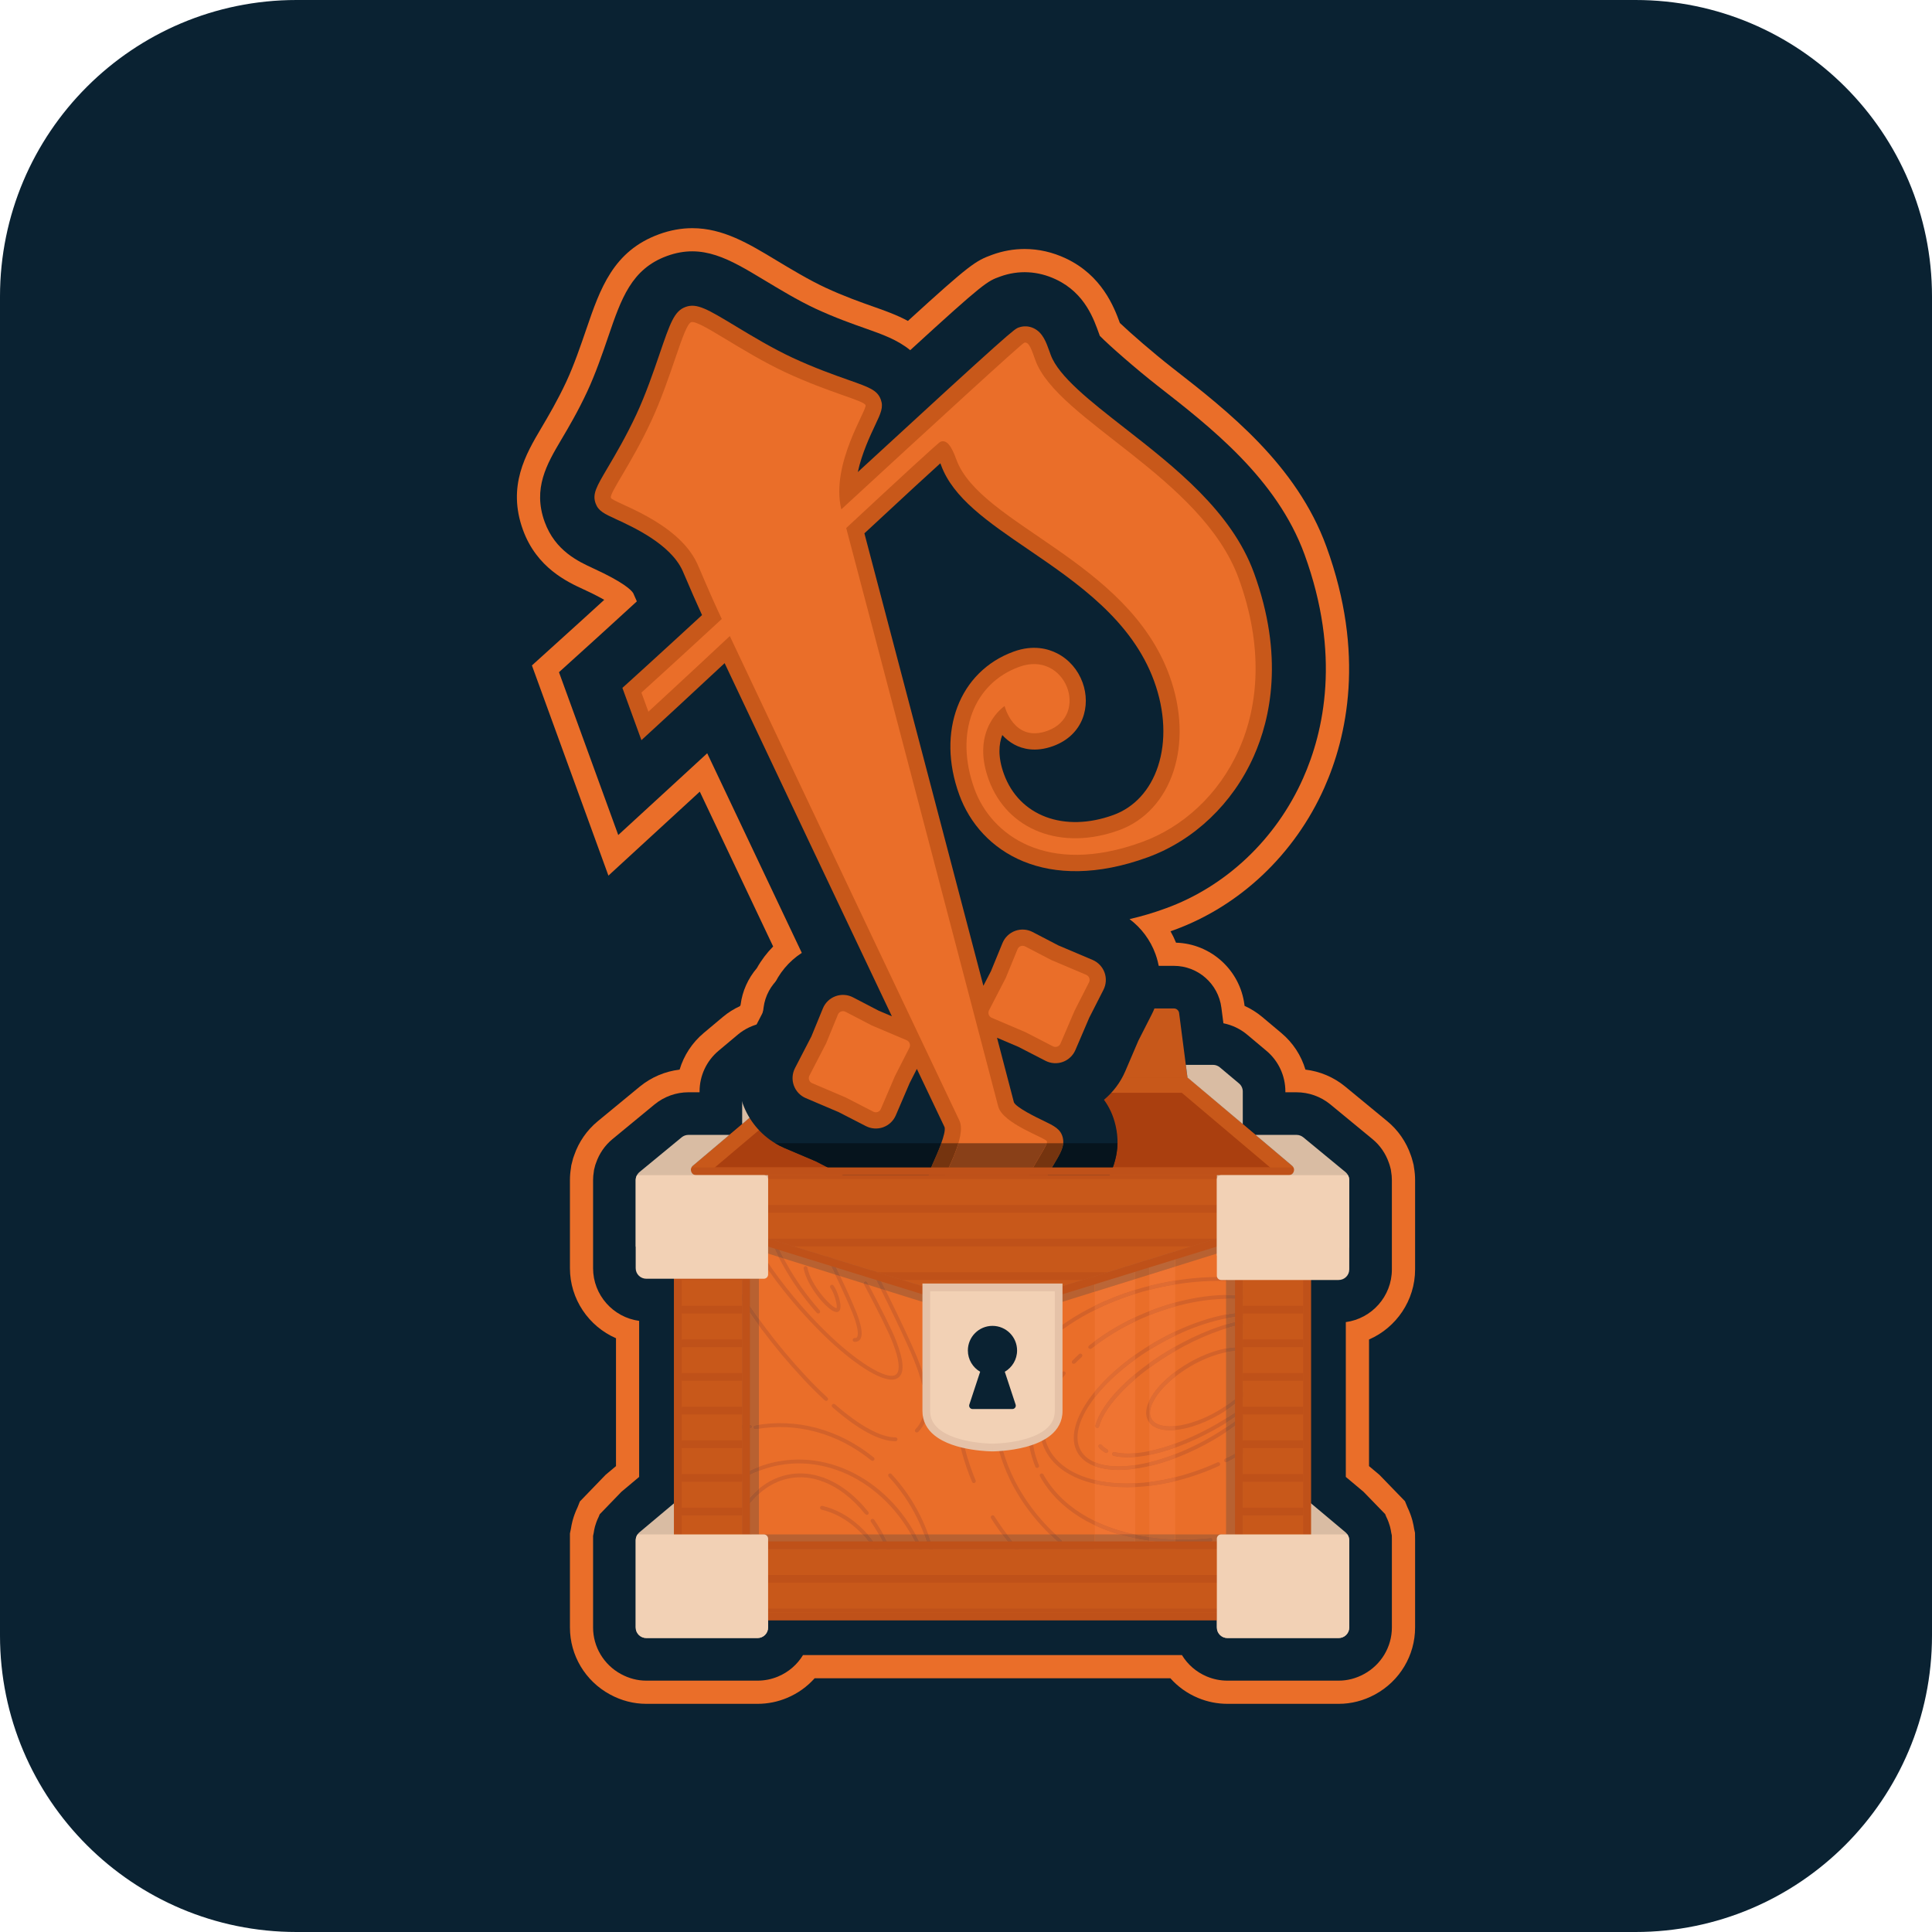 <?xml version="1.0" encoding="utf-8"?>
<!-- Generator: Adobe Illustrator 19.2.1, SVG Export Plug-In . SVG Version: 6.00 Build 0)  -->
<svg version="1.0" id="Layer_1" xmlns="http://www.w3.org/2000/svg" xmlns:xlink="http://www.w3.org/1999/xlink" x="0px" y="0px"
	 viewBox="0 0 250 250" enable-background="new 0 0 250 250" xml:space="preserve">
<path fill="#0A2232" d="M211.628,250H38.372C17.18,250,0,232.82,0,211.628V38.372C0,17.18,17.18,0,38.372,0h173.256
	C232.82,0,250,17.18,250,38.372v173.256C250,232.82,232.82,250,211.628,250z"/>
<g>
	<path fill="#EA6E29" d="M158.836,220.475c-1.323,0-2.614-0.26-3.834-0.773c-1.377-0.578-2.583-1.441-3.555-2.535h-46.033
		c-0.973,1.094-2.18,1.958-3.56,2.537c-1.215,0.512-2.504,0.771-3.828,0.771h-14.39c-1.643,0-3.229-0.41-4.715-1.219
		c-3.19-1.73-5.172-5.051-5.172-8.663v-12.161l0.124-0.598c0.052-0.348,0.12-0.675,0.204-1.001l0.037-0.139
		c0.078-0.281,0.159-0.526,0.253-0.782c0.108-0.295,0.233-0.589,0.374-0.88l0.294-0.742l3.33-3.449l1.345-1.128v-16.545
		c-3.53-1.535-5.961-5.065-5.961-9.066v-11.388c0-0.522,0.042-1.035,0.13-1.566l0.043-0.341l0.243-0.941l0.145-0.404
		c0.58-1.688,1.633-3.213,3.031-4.368l5.456-4.495c1.483-1.212,3.274-1.969,5.144-2.19c0.547-1.833,1.622-3.485,3.125-4.745
		l2.475-2.075c0.673-0.564,1.413-1.031,2.213-1.396l0.076-0.147l0.008-0.055c0.221-1.731,0.946-3.357,2.104-4.723
		c0.579-1.03,1.289-1.969,2.104-2.792c-3.153-6.65-6.456-13.62-9.492-20.037c-0.456,0.419-11.824,10.866-11.824,10.866L68.83,86.108
		l6.043-5.47c0.051-0.046,1.29-1.168,3.315-3.019c-0.604-0.347-1.459-0.795-2.655-1.345c-2.123-0.978-6.076-2.797-7.862-7.705
		c-2.064-5.672,0.381-9.813,2.347-13.143c0.95-1.608,2.131-3.608,3.265-6.04c0.986-2.118,1.878-4.723,2.594-6.816
		c1.779-5.192,3.459-10.094,9.42-12.264c1.425-0.518,2.867-0.781,4.286-0.781c3.979,0,7.299,2.002,10.812,4.122
		c1.922,1.157,4.276,2.576,6.371,3.553c2.429,1.132,4.618,1.904,6.378,2.525c1.384,0.49,2.889,1.021,4.34,1.804
		c8.039-7.338,8.757-7.779,10.902-8.56c1.365-0.497,2.777-0.749,4.198-0.749c1.824,0,3.618,0.41,5.334,1.217
		c4.641,2.185,6.229,6.246,6.995,8.358c1.382,1.325,4.401,3.94,6.686,5.723l0.154,0.12c7.142,5.575,16.031,12.514,19.884,23.094
		c5.064,13.914,2.646,24.652-0.274,31.209c-3.825,8.591-10.91,15.298-19.438,18.402c-0.154,0.056-0.307,0.11-0.46,0.164
		c0.268,0.474,0.506,0.967,0.712,1.475c4.497,0.13,8.279,3.536,8.851,8.025l0.019,0.152c0.815,0.369,1.58,0.848,2.269,1.424
		l2.49,2.09c1.499,1.252,2.57,2.901,3.116,4.735c1.866,0.219,3.65,0.969,5.116,2.168l5.475,4.511
		c1.397,1.147,2.454,2.676,3.052,4.417c0.058,0.152,0.158,0.462,0.24,0.782l0.117,0.456l0.044,0.308
		c0.099,0.558,0.147,1.103,0.147,1.665v11.549c0,4.001-2.431,7.53-5.961,9.066v16.385l1.342,1.126l3.309,3.415l0.308,0.757
		c0.147,0.302,0.277,0.608,0.389,0.917c0.083,0.223,0.164,0.469,0.239,0.733l0.038,0.141c0.092,0.354,0.16,0.682,0.209,1.013
		l0.115,0.529l0.012,0.943v11.305c0,3.611-1.984,6.932-5.178,8.667c-1.483,0.805-3.068,1.215-4.709,1.215H158.836"/>
	<path fill="#0A2232" d="M158.831,217.475c-0.923,0-1.822-0.182-2.673-0.539c-1.368-0.575-2.48-1.556-3.216-2.77h-49.033
		c-0.736,1.215-1.849,2.196-3.221,2.772c-0.845,0.355-1.744,0.537-2.667,0.537h-14.39c-1.135,0-2.24-0.287-3.281-0.854
		c-2.223-1.207-3.606-3.518-3.606-6.028V198.74l0.081-0.386c0.036-0.271,0.087-0.52,0.151-0.768l0.029-0.109
		c0.052-0.183,0.109-0.354,0.174-0.533c0.085-0.232,0.186-0.464,0.301-0.693l0.121-0.303l2.809-2.909l2.295-1.926V170.92
		c-3.362-0.454-5.961-3.339-5.961-6.818v-11.387c0-0.372,0.032-0.744,0.099-1.133l0.027-0.21l0.159-0.619l0.099-0.274
		c0.415-1.208,1.146-2.269,2.119-3.073l5.452-4.493c1.247-1.02,2.798-1.573,4.384-1.573h1.441v-0.1c0-2.042,0.898-3.966,2.463-5.275
		l2.476-2.077c0.892-0.747,1.955-1.252,3.081-1.476l0.263-2.035c0.392-3.071,3.032-5.396,6.141-5.396h46.956
		c3.109,0,5.749,2.325,6.142,5.408l0.263,2.023c1.126,0.224,2.187,0.729,3.076,1.473l2.487,2.087
		c1.558,1.303,2.456,3.226,2.456,5.269v0.1h1.441c1.586,0,3.137,0.553,4.366,1.559l5.464,4.502c0.973,0.798,1.707,1.862,2.125,3.077
		c0.054,0.146,0.119,0.349,0.173,0.557l0.074,0.29l0.029,0.2c0.073,0.404,0.109,0.796,0.109,1.189v11.549
		c0,3.478-2.6,6.363-5.961,6.817v20.032l2.295,1.926l2.797,2.886l0.128,0.317c0.118,0.235,0.221,0.474,0.31,0.715
		c0.061,0.166,0.118,0.337,0.17,0.52l0.029,0.109c0.066,0.251,0.117,0.503,0.152,0.761l0.074,0.338l0.007,0.64v11.269
		c0,2.51-1.382,4.821-3.61,6.03c-1.037,0.564-2.143,0.851-3.277,0.851H158.831"/>
	<path fill="#C8581A" d="M153.658,139.428l-1.081-8.343c-0.044-0.339-0.332-0.592-0.674-0.592h-46.956
		c-0.341,0-0.63,0.253-0.673,0.592l-1.081,8.343v2.197l50.464-0.608V139.428z"/>
	<path fill="#AA3F0F" d="M168.633,208.653v-55.956c0-0.4-0.176-0.78-0.482-1.039l-14.493-12.25h-50.464l-14.493,12.25
		c-0.306,0.259-0.482,0.639-0.482,1.039v55.956H168.633"/>
	<path fill="#C8581A" d="M152.926,141.408l13.707,11.586v53.66H90.219v-53.66l13.707-11.586H152.926 M153.658,139.408h-50.464
		l-14.493,12.25c-0.306,0.259-0.482,0.639-0.482,1.039v55.956h80.414v-55.956c0-0.4-0.176-0.78-0.482-1.039L153.658,139.408z"/>
	<path fill="#D9BCA3" d="M153.448,137.792h3.519c0.321,0,0.632,0.113,0.878,0.319l2.482,2.083c0.309,0.259,0.488,0.642,0.488,1.046
		v4.217l-7.157-6.03L153.448,137.792z"/>
	<path fill="#D9BCA3" d="M99.388,198.56v12.036c0,0.755-0.612,1.366-1.366,1.366h-14.39c-0.756,0-1.37-0.613-1.37-1.369v-11.272
		c0-0.405,0.179-0.789,0.49-1.049l5.467-4.588v4.876H99.388"/>
	<path fill="#D9BCA3" d="M157.464,198.56v12.036c0,0.755,0.612,1.366,1.367,1.366h14.389c0.756,0,1.369-0.613,1.369-1.369v-11.272
		c0-0.405-0.179-0.789-0.489-1.049l-5.468-4.588v4.876H157.464"/>
	<path fill="#EA6E29" d="M168.633,208.653v-55.905c0-0.377-0.306-0.682-0.683-0.682H88.902c-0.377,0-0.682,0.306-0.682,0.682v55.905
		H168.633"/>
	<path fill="#D3622A" d="M126.015,191.908c-0.098,0-0.19-0.058-0.23-0.153c-2.252-5.366-2.896-11.19-1.862-16.844
		c0.333-1.821,0.842-3.62,1.513-5.347c0.052-0.129,0.195-0.188,0.324-0.143c0.129,0.051,0.192,0.195,0.143,0.324
		c-0.66,1.697-1.16,3.465-1.487,5.255c-1.017,5.558-0.383,11.284,1.831,16.561c0.054,0.127-0.007,0.273-0.134,0.327L126.015,191.908
		z"/>
	<path fill="#D3622A" d="M133.586,202.868l-0.174-0.07c-1.994-1.935-3.734-4.067-5.169-6.336c-0.074-0.118-0.039-0.272,0.077-0.345
		c0.119-0.072,0.272-0.04,0.345,0.077c1.415,2.236,3.129,4.338,5.095,6.244c0.1,0.097,0.101,0.255,0.006,0.354L133.586,202.868"/>
	<path fill="#D3622A" d="M137.226,199.724l-0.164-0.062c-6.507-5.651-9.583-13.455-8.225-20.877
		c1.376-7.525,7.072-13.763,15.238-16.685c0.125-0.046,0.273,0.02,0.319,0.151c0.047,0.13-0.022,0.272-0.152,0.319
		c-7.995,2.861-13.571,8.956-14.914,16.304c-1.325,7.246,1.689,14.876,8.062,20.41c0.104,0.089,0.115,0.248,0.025,0.352
		L137.226,199.724"/>
	<path fill="#D3622A" d="M153.092,199.691c-1.898,0-3.74-0.16-5.508-0.479c-6.085-1.096-10.705-4.001-13.011-8.178
		c-0.066-0.121-0.022-0.273,0.098-0.34c0.123-0.067,0.273-0.022,0.34,0.098c2.231,4.043,6.728,6.859,12.661,7.928
		c2.821,0.51,5.841,0.604,8.972,0.287c0.151-0.017,0.26,0.087,0.274,0.224c0.014,0.137-0.086,0.26-0.224,0.274
		C155.476,199.628,154.274,199.691,153.092,199.691"/>
	<path fill="#D3622A" d="M135.224,173.809l-0.184-0.082c-0.094-0.101-0.086-0.26,0.017-0.353c3.766-3.423,9.071-6.008,14.939-7.279
		c2.917-0.632,5.825-0.915,8.663-0.84c0.138,0.004,0.247,0.118,0.244,0.257c-0.004,0.136-0.115,0.243-0.25,0.243h-0.007
		c-2.793-0.078-5.666,0.205-8.544,0.829c-5.783,1.253-11.007,3.796-14.709,7.16L135.224,173.809"/>
	<path fill="#D3622A" d="M134.206,189.947c-0.098,0-0.191-0.058-0.23-0.154c-0.285-0.686-0.509-1.4-0.665-2.123
		c-0.486-2.25-0.338-4.553,0.441-6.846c0.044-0.131,0.187-0.204,0.316-0.156c0.131,0.044,0.201,0.186,0.156,0.316
		c-0.749,2.206-0.893,4.42-0.426,6.58c0.15,0.693,0.365,1.379,0.638,2.037c0.054,0.127-0.007,0.273-0.135,0.326L134.206,189.947z"/>
	<path fill="#D3622A" d="M141.072,174.57l-0.195-0.094c-0.086-0.107-0.068-0.266,0.039-0.352c2.133-1.707,4.6-3.144,7.333-4.274
		c4.517-1.864,9.209-2.631,13.207-2.153c0.137,0.016,0.235,0.141,0.219,0.277c-0.015,0.137-0.146,0.227-0.277,0.219
		c-3.914-0.465-8.519,0.287-12.957,2.12c-2.689,1.111-5.116,2.525-7.212,4.203L141.072,174.57"/>
	<path fill="#D3622A" d="M138.943,176.491l-0.175-0.071c-0.099-0.097-0.101-0.255-0.004-0.354c0.28-0.286,0.574-0.571,0.879-0.851
		c0.102-0.092,0.26-0.086,0.354,0.016c0.093,0.102,0.086,0.26-0.016,0.354c-0.299,0.273-0.585,0.551-0.859,0.831L138.943,176.491z"
		/>
	<path fill="#D3622A" d="M145.85,192.447c-5.219,0-9.387-1.829-10.802-5.253c-1.171-2.835-0.318-6.263,2.404-9.652
		c0.088-0.108,0.244-0.125,0.352-0.039c0.108,0.087,0.125,0.244,0.039,0.352c-2.602,3.241-3.431,6.49-2.332,9.148
		c2.207,5.345,11.601,6.56,20.937,2.702c0.368-0.15,0.73-0.307,1.086-0.47c0.121-0.06,0.273-0.002,0.331,0.124
		c0.057,0.125,0.002,0.273-0.124,0.331c-0.362,0.165-0.729,0.325-1.103,0.479C152.911,191.707,149.167,192.447,145.85,192.447"/>
	<path fill="#D3622A" d="M158.651,189.226c-0.091,0-0.179-0.051-0.224-0.139c-0.061-0.123-0.011-0.273,0.112-0.335
		c0.952-0.476,1.88-1,2.757-1.56c0.117-0.074,0.271-0.04,0.346,0.076c0.074,0.117,0.04,0.272-0.076,0.346
		c-0.893,0.569-1.836,1.103-2.804,1.586L158.651,189.226"/>
	<path fill="#D3622A" d="M144.766,190.207c-2.526,0-4.462-0.733-5.334-2.242c-2.032-3.52,2.496-9.954,10.094-14.34
		c4.098-2.365,8.428-3.762,11.881-3.831h0.005c0.135,0,0.247,0.108,0.25,0.245c0.003,0.137-0.108,0.252-0.245,0.255
		c-3.371,0.067-7.614,1.439-11.642,3.765c-7.359,4.249-11.805,10.375-9.91,13.657c1.897,3.283,9.426,2.496,16.783-1.754
		c1.677-0.968,3.23-2.049,4.617-3.213c0.106-0.089,0.263-0.075,0.353,0.03c0.089,0.106,0.075,0.263-0.03,0.352
		c-1.41,1.183-2.987,2.28-4.689,3.264C152.557,188.902,148.136,190.207,144.766,190.207"/>
	<path fill="#D3622A" d="M141.986,184.774l-0.066-0.009c-0.133-0.036-0.212-0.173-0.176-0.307c0.823-3.055,4.76-6.995,10.027-10.037
		c3.304-1.908,6.719-3.22,9.619-3.696c0.142-0.024,0.264,0.071,0.287,0.207c0.022,0.136-0.071,0.265-0.207,0.287
		c-2.84,0.466-6.196,1.757-9.448,3.635c-5.08,2.932-9.016,6.845-9.795,9.735C142.197,184.701,142.096,184.774,141.986,184.774"/>
	<path fill="#D3622A" d="M143.168,188.02l-0.119-0.03c-0.347-0.189-0.638-0.423-0.864-0.696c-0.088-0.106-0.073-0.264,0.033-0.352
		c0.104-0.088,0.262-0.074,0.352,0.033c0.187,0.224,0.428,0.418,0.718,0.575c0.121,0.066,0.166,0.218,0.101,0.339L143.168,188.02"/>
	<path fill="#D3622A" d="M145.915,188.58c-0.663,0-1.27-0.064-1.808-0.194c-0.134-0.033-0.216-0.168-0.183-0.302
		c0.033-0.134,0.166-0.215,0.302-0.184c2.954,0.723,8.147-0.708,13.226-3.641c1.359-0.784,2.647-1.641,3.828-2.546
		c0.11-0.083,0.267-0.063,0.35,0.046c0.084,0.109,0.064,0.266-0.046,0.351c-1.199,0.919-2.504,1.788-3.883,2.583
		C153.424,187.161,149.044,188.58,145.915,188.58"/>
	<path fill="#D3622A" d="M151.401,185.075c-1.331,0-2.348-0.397-2.818-1.211c-1.088-1.887,1.231-5.195,5.28-7.534
		c2.793-1.611,5.791-2.343,7.63-1.864c0.134,0.035,0.214,0.172,0.18,0.305c-0.036,0.134-0.172,0.211-0.305,0.179
		c-1.726-0.446-4.571,0.264-7.255,1.814c-3.679,2.125-6.013,5.262-5.097,6.851c0.916,1.588,4.8,1.138,8.482-0.989
		c1.491-0.861,2.787-1.888,3.749-2.972c0.09-0.104,0.248-0.114,0.353-0.02c0.104,0.091,0.112,0.249,0.021,0.353
		c-0.996,1.122-2.335,2.185-3.872,3.073C155.446,184.387,153.152,185.075,151.401,185.075"/>
	<path fill="#D3622A" d="M98.774,172.119l-0.201-0.1c-4.479-6.019-6.916-11.221-8.171-14.524c-0.05-0.129,0.016-0.273,0.145-0.323
		c0.129-0.052,0.273,0.016,0.323,0.145c1.244,3.274,3.659,8.431,8.104,14.403c0.083,0.111,0.06,0.268-0.051,0.35L98.774,172.119"/>
	<path fill="#D3622A" d="M106.904,181.285l-0.17-0.066c-1.173-1.084-2.17-2.115-2.799-2.787c-1.921-2.058-3.726-4.215-5.362-6.412
		c-0.083-0.111-0.06-0.268,0.051-0.35c0.111-0.084,0.268-0.06,0.35,0.051c1.626,2.182,3.417,4.326,5.326,6.369
		c0.624,0.667,1.611,1.689,2.773,2.762c0.102,0.094,0.108,0.252,0.014,0.353L106.904,181.285"/>
	<path fill="#D3622A" d="M115.881,186.497c-2.066,0-4.814-1.48-8.167-4.4c-0.104-0.091-0.115-0.249-0.024-0.353
		c0.092-0.104,0.25-0.114,0.353-0.024c3.213,2.798,5.924,4.277,7.839,4.277c0.138,0,0.25,0.112,0.25,0.25
		S116.019,186.497,115.881,186.497z"/>
	<path fill="#D3622A" d="M118.637,185.373l-0.176-0.072c-0.099-0.098-0.099-0.256-0.002-0.354c0.184-0.186,0.349-0.393,0.49-0.615
		c0.493-0.774,0.728-1.748,0.698-2.894c-0.004-0.139,0.105-0.253,0.243-0.257h0.007c0.135,0,0.246,0.107,0.25,0.243
		c0.032,1.248-0.229,2.316-0.776,3.176c-0.161,0.253-0.349,0.488-0.557,0.698L118.637,185.373z"/>
	<path fill="#D3622A" d="M119.537,179.263c-0.112,0-0.214-0.076-0.242-0.19c-0.172-0.692-0.401-1.422-0.722-2.299
		c-0.742-2.045-2.856-6.53-6.113-12.972c-0.062-0.124-0.014-0.274,0.109-0.336c0.126-0.062,0.274-0.014,0.336,0.109
		c2.278,4.505,5.191,10.421,6.139,13.028c0.325,0.893,0.56,1.641,0.735,2.349c0.034,0.134-0.048,0.269-0.182,0.303L119.537,179.263"
		/>
	<path fill="#D3622A" d="M115.384,178.523c-2.068,0-6-2.972-9.149-6.112c-2.849-2.844-5.36-5.874-7.46-9.005
		c-0.076-0.115-0.046-0.27,0.068-0.348c0.114-0.076,0.27-0.046,0.348,0.068c2.081,3.104,4.57,6.11,7.397,8.931
		c4.051,4.039,8.133,6.599,9.315,5.839c0.367-0.24,0.8-1.112-0.423-4.246c-0.504-1.293-1.747-3.811-3.696-7.484
		c-0.064-0.122-0.019-0.273,0.104-0.338c0.121-0.063,0.273-0.018,0.338,0.104c1.958,3.691,3.209,6.227,3.721,7.537
		c1.044,2.678,1.119,4.265,0.229,4.846C115.96,178.456,115.693,178.523,115.384,178.523"/>
	<path fill="#D3622A" d="M105.878,169.975l-0.188-0.085c-3.717-4.23-5.483-8.157-6.205-10.123c-0.048-0.129,0.018-0.273,0.148-0.32
		c0.13-0.05,0.272,0.019,0.32,0.148c0.71,1.933,2.448,5.797,6.111,9.965c0.092,0.104,0.081,0.262-0.022,0.353L105.878,169.975"/>
	<path fill="#D3622A" d="M110.626,173.636l-0.055-0.001c-0.138-0.007-0.245-0.124-0.238-0.261c0.007-0.138,0.144-0.234,0.261-0.238
		c0.215,0.013,0.258-0.058,0.296-0.109c0.106-0.142,0.289-0.661-0.312-2.418c-0.557-1.628-2.682-6.089-3.9-8.604
		c-0.06-0.125-0.008-0.274,0.115-0.334c0.124-0.062,0.273-0.009,0.334,0.115c1.222,2.525,3.358,7.008,3.924,8.661
		c0.506,1.479,0.584,2.421,0.238,2.88C111.182,173.47,110.981,173.636,110.626,173.636"/>
	<path fill="#D3622A" d="M108.251,169.781l-0.096-0.008c-1.076-0.179-3.708-3.281-4.164-5.631c-0.026-0.135,0.062-0.267,0.198-0.293
		c0.143-0.033,0.268,0.061,0.293,0.197c0.444,2.288,3.047,5.116,3.756,5.233c0.2-0.246-0.34-2.117-0.773-2.618
		c-0.09-0.104-0.078-0.262,0.026-0.352c0.104-0.091,0.262-0.078,0.353,0.026c0.408,0.473,1.197,2.53,0.821,3.2
		C108.574,169.694,108.426,169.781,108.251,169.781"/>
	<path fill="#D3622A" d="M114.547,202.869c-0.097,0-0.188-0.055-0.229-0.149c-1.675-3.832-4.668-6.588-8.008-7.372
		c-0.134-0.031-0.218-0.166-0.186-0.301c0.031-0.133,0.165-0.22,0.301-0.186c3.491,0.819,6.613,3.682,8.351,7.657
		c0.055,0.127-0.003,0.274-0.129,0.33L114.547,202.869"/>
	<path fill="#D3622A" d="M95.237,202.87l-0.073-0.011c-0.133-0.04-0.207-0.179-0.167-0.312c0.446-1.473,1.1-2.802,1.943-3.951
		c0.082-0.112,0.24-0.136,0.349-0.054c0.111,0.082,0.136,0.238,0.054,0.349c-0.809,1.103-1.437,2.382-1.867,3.801
		C95.444,202.801,95.344,202.87,95.237,202.87"/>
	<path fill="#D3622A" d="M115.794,202.906c-0.105,0-0.203-0.066-0.237-0.172c-0.708-2.149-1.669-4.103-2.855-5.807
		c-0.079-0.113-0.051-0.269,0.062-0.348c0.111-0.078,0.268-0.052,0.348,0.063c1.214,1.744,2.197,3.741,2.92,5.936
		c0.043,0.131-0.028,0.273-0.159,0.316L115.794,202.906"/>
	<path fill="#D3622A" d="M112.161,196.034l-0.195-0.094c-1.654-2.069-3.588-3.545-5.593-4.268c-0.13-0.047-0.197-0.19-0.15-0.32
		c0.048-0.13,0.189-0.195,0.32-0.15c2.091,0.754,4.102,2.284,5.813,4.426c0.086,0.108,0.068,0.266-0.039,0.352L112.161,196.034z"/>
	<path fill="#D3622A" d="M96.333,195.354l-0.142-0.044c-0.113-0.078-0.143-0.234-0.064-0.348c1.577-2.307,3.651-3.749,5.997-4.171
		c1.449-0.264,2.938-0.123,4.418,0.41c0.13,0.047,0.197,0.19,0.151,0.32c-0.048,0.13-0.189,0.196-0.32,0.15
		c-1.395-0.505-2.793-0.638-4.16-0.388c-2.211,0.397-4.172,1.768-5.673,3.962L96.333,195.354"/>
	<path fill="#D3622A" d="M93.64,202.87l-0.033-0.002c-0.137-0.018-0.233-0.144-0.215-0.281c0.147-1.106,0.374-2.178,0.675-3.184
		c0.039-0.132,0.181-0.21,0.311-0.168c0.133,0.039,0.208,0.179,0.168,0.311c-0.292,0.982-0.514,2.027-0.657,3.108
		C93.871,202.779,93.764,202.87,93.64,202.87"/>
	<path fill="#D3622A" d="M119.991,203.101c-0.107,0-0.207-0.069-0.239-0.178c-2.719-9.053-10.838-14.791-18.893-13.334
		c-5.556,1.002-10.063,5.176-12.054,11.166c-0.044,0.131-0.183,0.203-0.316,0.158c-0.131-0.044-0.202-0.186-0.158-0.316
		c2.05-6.166,6.701-10.465,12.441-11.5c8.304-1.499,16.667,4.387,19.459,13.682c0.04,0.133-0.035,0.272-0.167,0.311L119.991,203.101
		"/>
	<path fill="#D3622A" d="M120.98,202.934c-0.119,0-0.224-0.085-0.246-0.206c-0.799-4.433-2.783-8.461-5.738-11.647
		c-0.094-0.101-0.088-0.26,0.014-0.353c0.101-0.092,0.26-0.086,0.353,0.014c3.02,3.256,5.047,7.371,5.863,11.899
		c0.025,0.136-0.065,0.266-0.202,0.29L120.98,202.934"/>
	<path fill="#D3622A" d="M112.913,189.042l-0.157-0.055c-4.402-3.557-9.723-4.99-14.984-4.045c-0.133,0.025-0.266-0.066-0.29-0.202
		c-0.024-0.136,0.066-0.266,0.202-0.29c5.404-0.976,10.869,0.499,15.387,4.148c0.108,0.087,0.124,0.244,0.037,0.352L112.913,189.042
		"/>
	<path fill="#D3622A" d="M94.304,185.922c-0.099,0-0.193-0.06-0.233-0.158c-0.051-0.128,0.012-0.273,0.141-0.325
		c0.344-0.136,0.695-0.263,1.051-0.379c0.131-0.044,0.272,0.03,0.315,0.16c0.043,0.131-0.028,0.272-0.16,0.315
		c-0.345,0.113-0.686,0.236-1.021,0.369L94.304,185.922"/>
	<path fill="#D3622A" d="M88.567,189.557l-0.184-0.08c-0.094-0.102-0.088-0.26,0.014-0.354c1.357-1.26,2.873-2.304,4.502-3.104
		c0.122-0.06,0.273-0.009,0.335,0.114c0.061,0.124,0.01,0.274-0.114,0.335c-1.586,0.778-3.061,1.795-4.383,3.021L88.567,189.557z"/>
	<path fill="#D3622A" d="M95.005,184.857h2.064c0.138,0,0.25-0.112,0.25-0.25c0-0.138-0.112-0.25-0.25-0.25h-2.064
		c-0.139,0-0.25,0.112-0.25,0.25C94.755,184.745,94.866,184.857,95.005,184.857"/>
	<path fill="#C8581A" d="M168.633,208.654h1v-55.905c-0.001-0.93-0.753-1.682-1.682-1.683H88.902
		c-0.93,0.001-1.682,0.753-1.683,1.683v56.905h82.414v-1H168.633v-1H89.219l0-54.905h-0.317l0,0.317
		c0.176-0.001,0.317-0.142,0.317-0.317h-0.317l0,0.317h79.049v-0.317l-0.317,0c0.001,0.176,0.141,0.317,0.317,0.317v-0.317l-0.317,0
		v55.905H168.633v-1V208.654z"/>
	<path fill="#EF7432" d="M146.886,171.003c-1.9,0.903-3.65,1.966-5.224,3.173v5.9c1.333-1.627,3.109-3.264,5.224-4.762V171.003
		 M146.886,167.43c-1.834,0.571-3.587,1.274-5.224,2.092v4.027c1.582-1.178,3.332-2.216,5.224-3.099V167.43 M146.886,165.515
		l-5.224,1.631v1.818c1.641-0.805,3.393-1.496,5.224-2.058V165.515"/>
	<path fill="#DF6C33" d="M146.886,166.907c-1.83,0.562-3.583,1.253-5.224,2.058v0.557c1.636-0.818,3.39-1.521,5.224-2.092V166.907"
		/>
	<path fill="#DF6C33" d="M146.886,170.45c-1.892,0.883-3.642,1.921-5.224,3.099v0.627c1.574-1.207,3.324-2.27,5.224-3.173V170.45"/>
	<path fill="#EF7432" d="M141.662,197.369v1.184h3.13C143.684,198.224,142.639,197.829,141.662,197.369 M141.662,192.001v4.814
		c1.544,0.75,3.274,1.335,5.16,1.738h0.064v-6.13c-0.35,0.016-0.695,0.024-1.036,0.024
		C144.355,192.447,142.945,192.296,141.662,192.001 M141.662,189.723v1.784c1.263,0.3,2.66,0.453,4.148,0.453
		c0.354,0,0.713-0.009,1.076-0.026v-1.88c-0.742,0.102-1.452,0.153-2.12,0.153C143.587,190.207,142.536,190.047,141.662,189.723
		 M143.168,188.02l-0.119-0.03c-0.347-0.189-0.638-0.423-0.864-0.696c-0.088-0.106-0.073-0.264,0.033-0.352
		c0.046-0.039,0.102-0.058,0.158-0.058c0.072,0,0.143,0.031,0.194,0.091c0.187,0.224,0.428,0.418,0.718,0.575
		c0.121,0.066,0.166,0.218,0.101,0.339L143.168,188.02 M146.886,175.925c-2.16,1.559-3.943,3.253-5.224,4.908v8.381
		c0.842,0.355,1.888,0.529,3.081,0.529c0.671,0,1.389-0.055,2.143-0.165v-1.041c-0.335,0.028-0.66,0.042-0.972,0.042
		c-0.663,0-1.27-0.064-1.808-0.194c-0.134-0.033-0.216-0.168-0.183-0.302c0.028-0.115,0.13-0.191,0.244-0.191
		c0.019,0,0.039,0.002,0.058,0.007c0.509,0.125,1.085,0.185,1.714,0.185c0.303,0,0.619-0.014,0.946-0.042v-9.572
		c-2.457,2.114-4.173,4.316-4.659,6.119c-0.03,0.111-0.131,0.184-0.241,0.184l-0.066-0.009c-0.133-0.036-0.212-0.173-0.176-0.307
		c0.54-2.006,2.422-4.392,5.142-6.656V175.925"/>
	<path fill="#DF6C33" d="M141.662,196.815v0.554c0.976,0.459,2.022,0.855,3.13,1.184h2.029
		C144.936,198.15,143.207,197.565,141.662,196.815"/>
	<path fill="#DF6C33" d="M141.662,191.507v0.495c1.283,0.295,2.692,0.445,4.188,0.445c0.341,0,0.686-0.008,1.036-0.024v-0.489
		c-0.363,0.017-0.722,0.026-1.076,0.026C144.322,191.96,142.926,191.807,141.662,191.507"/>
	<path fill="#DF6C33" d="M141.662,189.214v0.509c0.874,0.324,1.924,0.483,3.103,0.483c0.668,0,1.378-0.051,2.12-0.153v-0.475
		c-0.754,0.109-1.472,0.165-2.143,0.165C143.55,189.743,142.504,189.569,141.662,189.214 M146.886,175.314
		c-2.115,1.497-3.891,3.135-5.224,4.762v0.757c1.281-1.656,3.064-3.349,5.224-4.908V175.314"/>
	<path fill="#DF6C33" d="M146.886,177.802c-2.719,2.264-4.601,4.65-5.142,6.656c-0.036,0.134,0.043,0.271,0.176,0.307l0.066,0.009
		c0.11,0,0.211-0.073,0.241-0.184c0.486-1.804,2.203-4.006,4.659-6.119V177.802"/>
	<path fill="#DF6C33" d="M142.376,186.884c-0.056,0-0.112,0.019-0.158,0.058c-0.106,0.088-0.121,0.246-0.033,0.352
		c0.226,0.273,0.517,0.507,0.864,0.696l0.119,0.03l0.22-0.131c0.065-0.121,0.02-0.273-0.101-0.339
		c-0.29-0.157-0.531-0.351-0.718-0.575C142.519,186.915,142.448,186.884,142.376,186.884"/>
	<path fill="#DF6C33" d="M144.168,187.892c-0.114,0-0.216,0.076-0.244,0.191c-0.032,0.134,0.05,0.269,0.183,0.302
		c0.538,0.131,1.145,0.194,1.808,0.194c0.312,0,0.636-0.014,0.972-0.042v-0.496c-0.327,0.028-0.643,0.042-0.946,0.042
		c-0.63,0-1.205-0.061-1.714-0.185C144.206,187.894,144.187,187.892,144.168,187.892"/>
	<path fill="#EF7432" d="M146.886,160.771h-5.224v2.277l0.301-0.093c0.684-0.31,1.388-0.594,2.111-0.853
		c0.027-0.01,0.055-0.015,0.082-0.015c0.086,0,0.171,0.046,0.217,0.123l2.512-0.776V160.771"/>
	<path fill="#DF6C33" d="M144.157,162.086c-0.028,0-0.056,0.005-0.082,0.015c-0.724,0.259-1.428,0.544-2.111,0.853l2.41-0.745
		C144.329,162.132,144.244,162.086,144.157,162.086"/>
	<path fill="#EF7432" d="M152.068,169.064c-1.118,0.31-2.24,0.69-3.353,1.137v3.906c0.266-0.163,0.537-0.324,0.811-0.483
		c0.841-0.485,1.691-0.93,2.542-1.33V169.064 M152.068,166.21c-0.655,0.107-1.311,0.231-1.967,0.374
		c-0.466,0.101-0.927,0.21-1.385,0.327v2.752c1.113-0.44,2.235-0.813,3.353-1.117V166.21 M152.068,163.897l-3.353,1.047v1.451
		c0.423-0.107,0.85-0.207,1.28-0.3c0.692-0.15,1.383-0.28,2.073-0.39V163.897 M149.028,160.771h-0.313v0.097L149.028,160.771"/>
	<path fill="#DF6C33" d="M152.068,165.704c-0.69,0.11-1.381,0.241-2.073,0.39c-0.43,0.093-0.857,0.193-1.28,0.3v0.516
		c0.458-0.117,0.92-0.227,1.385-0.327c0.656-0.142,1.312-0.267,1.967-0.374V165.704"/>
	<path fill="#DF6C33" d="M152.068,168.546c-1.117,0.304-2.24,0.677-3.353,1.117v0.539c1.113-0.448,2.235-0.827,3.353-1.137V168.546"
		/>
	<path fill="#EF7432" d="M152.068,191.663c-1.138,0.277-2.26,0.48-3.353,0.609v6.28h3.353V191.663 M152.068,188.692
		c-1.15,0.433-2.275,0.774-3.353,1.023v2.062c1.092-0.134,2.214-0.342,3.353-0.625V188.692 M152.068,187.325
		c-1.168,0.417-2.296,0.736-3.353,0.948v0.951c1.075-0.258,2.2-0.612,3.353-1.057V187.325 M148.715,184.064v3.706
		c1.053-0.217,2.182-0.544,3.353-0.972v-1.754c-0.23,0.021-0.453,0.031-0.667,0.031
		C150.184,185.075,149.229,184.743,148.715,184.064 M152.068,178.15c-2.443,1.939-3.784,4.195-3.052,5.464
		c0.37,0.641,1.225,0.95,2.355,0.95c0.222,0,0.455-0.012,0.698-0.036V178.15 M152.068,174.828c-0.015,0.009-0.031,0.018-0.046,0.026
		c-1.171,0.676-2.282,1.404-3.307,2.16v4.236c0.577-1.215,1.75-2.541,3.353-3.741V174.828 M152.068,172.847
		c-0.767,0.368-1.533,0.772-2.292,1.21c-0.361,0.208-0.714,0.421-1.061,0.637v1.695c0.953-0.684,1.977-1.345,3.056-1.969
		c0.099-0.057,0.198-0.114,0.296-0.169V172.847"/>
	<path fill="#DF6C33" d="M152.068,191.151c-1.139,0.284-2.261,0.492-3.353,0.625v0.496c1.093-0.13,2.215-0.332,3.353-0.609V191.151"
		/>
	<path fill="#DF6C33" d="M152.068,188.166c-1.152,0.446-2.278,0.799-3.353,1.057v0.491c1.077-0.248,2.203-0.59,3.353-1.023V188.166
		 M152.068,172.294c-0.851,0.401-1.701,0.845-2.542,1.33c-0.274,0.158-0.545,0.319-0.811,0.483v0.588
		c0.346-0.217,0.7-0.429,1.061-0.637c0.759-0.438,1.525-0.842,2.292-1.21V172.294"/>
	<path fill="#DF6C33" d="M152.068,174.252c-0.099,0.056-0.198,0.112-0.296,0.169c-1.08,0.624-2.104,1.285-3.056,1.969v0.625
		c1.025-0.756,2.135-1.484,3.307-2.16c0.015-0.009,0.031-0.018,0.046-0.026V174.252"/>
	<path fill="#DF6C33" d="M152.068,186.798c-1.171,0.428-2.299,0.755-3.353,0.972v0.503c1.056-0.212,2.184-0.531,3.353-0.948V186.798
		"/>
	<path fill="#DF6C33" d="M152.068,177.51c-1.603,1.2-2.776,2.526-3.353,3.741v2.813c0.514,0.679,1.468,1.011,2.685,1.011
		c0.215,0,0.438-0.01,0.667-0.031v-0.516c-0.242,0.024-0.475,0.036-0.698,0.036c-1.13,0-1.985-0.309-2.355-0.95
		c-0.732-1.269,0.609-3.524,3.052-5.464V177.51"/>
	<path fill="#B86131" d="M129.681,198.553h-9.56c0.461,1.259,0.82,2.566,1.072,3.91h11.879
		C131.835,201.232,130.701,199.923,129.681,198.553 M148.715,198.553h-1.829v0.014c0.259,0.055,0.521,0.106,0.786,0.154
		c0.345,0.062,0.693,0.118,1.043,0.168V198.553 M162.815,158.256h-5.652l-8.135,2.514h3.04v3.126l5.54-1.73h1.043v3.088
		c0.002,0,0.005,0,0.007,0c0.138,0.004,0.247,0.118,0.244,0.257c-0.004,0.136-0.115,0.243-0.25,0.243h0v1.809
		c0.135-0.002,0.27-0.004,0.404-0.004c0.823,0,1.625,0.046,2.401,0.139c0.137,0.016,0.235,0.141,0.219,0.277
		c-0.014,0.131-0.136,0.219-0.261,0.219c-0.005,0-0.011,0-0.016,0c-0.756-0.09-1.538-0.134-2.339-0.134
		c-0.135,0-0.271,0.001-0.407,0.004v2.029c0.963-0.18,1.887-0.281,2.756-0.299h0.005c0.135,0,0.247,0.108,0.25,0.245
		c0.003,0.137-0.108,0.252-0.245,0.255c-0.87,0.017-1.799,0.122-2.766,0.307v0.775c0.948-0.288,1.867-0.507,2.739-0.65
		c0.015-0.002,0.029-0.004,0.043-0.004c0.123,0,0.223,0.088,0.244,0.211c0.022,0.136-0.071,0.265-0.207,0.287
		c-0.895,0.147-1.841,0.376-2.819,0.679v2.582c0.562-0.105,1.095-0.16,1.587-0.16c0.459,0,0.881,0.047,1.255,0.145
		c0.134,0.035,0.214,0.172,0.18,0.305c-0.03,0.114-0.133,0.186-0.245,0.186c-0.02,0-0.04-0.002-0.06-0.007
		c-0.342-0.088-0.729-0.131-1.148-0.131c-0.483,0-1.011,0.057-1.568,0.167v6.914c1.008-0.69,1.891-1.453,2.595-2.246
		c0.048-0.056,0.116-0.085,0.185-0.085c0.059,0,0.119,0.021,0.167,0.064c0.104,0.091,0.112,0.249,0.021,0.353
		c-0.796,0.896-1.81,1.755-2.969,2.516v1.034c0.921-0.579,1.801-1.189,2.629-1.824c0.046-0.035,0.099-0.051,0.153-0.051
		c0.075,0,0.149,0.033,0.198,0.097c0.084,0.109,0.064,0.266-0.046,0.351c-0.92,0.705-1.903,1.381-2.933,2.016v0.588
		c0.924-0.622,1.798-1.278,2.615-1.964c0.047-0.039,0.104-0.059,0.161-0.059c0.071,0,0.142,0.03,0.192,0.089
		c0.089,0.106,0.075,0.263-0.03,0.352c-0.913,0.766-1.896,1.496-2.937,2.182v3.383c0.913-0.461,1.802-0.966,2.645-1.504
		c0.042-0.027,0.089-0.039,0.135-0.039c0.083,0,0.163,0.041,0.211,0.115c0.074,0.117,0.04,0.272-0.076,0.346
		c-0.893,0.569-1.836,1.103-2.804,1.586l-0.111,0.026v9.327h-6.583v0.622c0.337,0.01,0.677,0.016,1.018,0.016
		c1.166,0,2.354-0.061,3.558-0.183c0.011-0.001,0.021-0.002,0.032-0.002c0.134,0,0.229,0.098,0.243,0.225
		c0.014,0.137-0.086,0.26-0.224,0.274c-1.219,0.123-2.421,0.186-3.603,0.186c-0.343,0-0.685-0.005-1.024-0.016v1.007h-3.353v-1.289
		c-0.38-0.053-0.757-0.114-1.131-0.181c-0.235-0.042-0.468-0.087-0.698-0.135v1.605h-5.224v-2.129h-5.084
		c0.264,0.248,0.534,0.492,0.811,0.733c0.104,0.089,0.115,0.248,0.025,0.352l-0.189,0.086l-0.164-0.062
		c-0.416-0.361-0.818-0.732-1.206-1.11h-5.55c1.04,1.365,2.195,2.665,3.454,3.886c0.008,0.008,0.016,0.016,0.022,0.025h29.032
		V158.256"/>
	<path fill="#A85932" d="M130.306,198.553h-0.626c1.02,1.37,2.155,2.679,3.391,3.91h0.71c-0.007-0.009-0.014-0.017-0.022-0.025
		C132.502,201.218,131.346,199.918,130.306,198.553"/>
	<path fill="#A85932" d="M136.579,198.553h-0.723c0.388,0.378,0.79,0.749,1.206,1.11l0.164,0.062l0.189-0.086
		c0.091-0.105,0.08-0.263-0.025-0.352C137.113,199.045,136.843,198.801,136.579,198.553"/>
	<path fill="#A85932" d="M156.676,199.005c-0.01,0-0.021,0.001-0.032,0.002c-1.204,0.122-2.392,0.183-3.558,0.183
		c-0.341,0-0.681-0.005-1.018-0.016v0.5c0.34,0.01,0.681,0.016,1.024,0.016c1.182,0,2.384-0.063,3.603-0.186
		c0.137-0.015,0.237-0.137,0.224-0.274C156.905,199.104,156.81,199.005,156.676,199.005 M146.886,198.567v0.51
		c0.231,0.048,0.463,0.093,0.698,0.135c0.374,0.067,0.751,0.128,1.131,0.181v-0.505c-0.35-0.05-0.698-0.106-1.043-0.168
		C147.407,198.672,147.145,198.621,146.886,198.567"/>
	<path fill="#A85932" d="M158.651,165.254v0.5h0c0.135,0,0.246-0.107,0.25-0.243c0.004-0.139-0.106-0.253-0.244-0.257
		C158.656,165.254,158.653,165.254,158.651,165.254"/>
	<path fill="#A85932" d="M159.055,167.559c-0.134,0-0.269,0.001-0.404,0.004v0.5c0.136-0.003,0.272-0.004,0.407-0.004
		c0.801,0,1.583,0.044,2.339,0.134c0.005,0,0.01,0,0.016,0c0.125,0,0.247-0.088,0.261-0.219c0.017-0.136-0.081-0.261-0.219-0.277
		C160.679,167.605,159.877,167.559,159.055,167.559"/>
	<path fill="#A85932" d="M161.431,187.153c-0.046,0-0.093,0.013-0.135,0.039c-0.843,0.538-1.732,1.043-2.645,1.504v0.53l0.111-0.026
		c0.968-0.482,1.911-1.016,2.804-1.586c0.116-0.074,0.151-0.229,0.076-0.346C161.594,187.193,161.513,187.153,161.431,187.153"/>
	<path fill="#A85932" d="M161.426,182.69c-0.057,0-0.114,0.019-0.161,0.059c-0.816,0.686-1.691,1.342-2.615,1.964v0.601
		c1.042-0.686,2.024-1.416,2.937-2.182c0.105-0.089,0.119-0.246,0.03-0.352C161.569,182.72,161.498,182.69,161.426,182.69
		 M161.413,169.794h-0.005c-0.869,0.017-1.794,0.119-2.756,0.299v0.508c0.968-0.185,1.896-0.29,2.766-0.307
		c0.137-0.003,0.248-0.117,0.245-0.255C161.659,169.902,161.548,169.794,161.413,169.794"/>
	<path fill="#A85932" d="M161.434,170.722c-0.014,0-0.029,0.001-0.043,0.004c-0.872,0.143-1.791,0.362-2.739,0.65v0.523
		c0.978-0.303,1.924-0.532,2.819-0.679c0.136-0.022,0.229-0.151,0.207-0.287C161.657,170.811,161.556,170.722,161.434,170.722"/>
	<path fill="#A85932" d="M161.433,181.66c-0.053,0-0.107,0.017-0.153,0.051c-0.828,0.635-1.708,1.245-2.629,1.824v0.589
		c1.03-0.635,2.013-1.311,2.933-2.016c0.11-0.084,0.13-0.241,0.046-0.351C161.581,181.693,161.507,181.66,161.433,181.66"/>
	<path fill="#A85932" d="M161.432,179.568c-0.069,0-0.137,0.029-0.185,0.085c-0.704,0.793-1.588,1.556-2.595,2.246v0.602
		c1.159-0.762,2.173-1.62,2.969-2.516c0.091-0.103,0.083-0.262-0.021-0.353C161.551,179.589,161.491,179.568,161.432,179.568
		 M160.238,174.321c-0.492,0-1.025,0.054-1.587,0.16v0.504c0.558-0.11,1.085-0.167,1.568-0.167c0.42,0,0.806,0.043,1.148,0.131
		c0.02,0.005,0.04,0.007,0.06,0.007c0.112,0,0.215-0.073,0.245-0.186c0.034-0.133-0.046-0.27-0.18-0.305
		C161.119,174.368,160.697,174.321,160.238,174.321"/>
	<path fill="#B86131" d="M141.662,163.646c-2.658,1.272-4.981,2.929-6.886,4.881h2.465l4.42-1.38V163.646 M99.689,158.256h-5.652
		v5.829c1.106,2.004,2.476,4.219,4.164,6.575v-8.494h1.043l1.5,0.469c-0.589-1.165-0.993-2.148-1.258-2.868
		c-0.048-0.129,0.018-0.273,0.148-0.32c0.029-0.011,0.058-0.016,0.087-0.016c0.101,0,0.196,0.064,0.233,0.165
		c0.292,0.794,0.757,1.915,1.459,3.25l6.662,2.081c-0.505-1.07-1-2.099-1.398-2.92c-0.06-0.125-0.008-0.274,0.115-0.334
		c0.035-0.018,0.073-0.026,0.109-0.026c0.092,0,0.181,0.052,0.225,0.141c0.449,0.928,1.022,2.121,1.595,3.341l3.035,0.948
		c-0.011-0.099,0.038-0.198,0.131-0.248c0.037-0.019,0.077-0.029,0.116-0.029c0.09,0,0.177,0.048,0.222,0.132
		c0.062,0.117,0.124,0.234,0.185,0.349l1.53,0.478c-0.464-0.933-0.958-1.918-1.482-2.954c-0.062-0.124-0.014-0.274,0.109-0.336
		c0.037-0.018,0.076-0.027,0.114-0.027c0.091,0,0.178,0.049,0.222,0.136c0.541,1.07,1.118,2.221,1.696,3.387l5.007,1.564h14.476
		c2.056-2.199,4.618-4.05,7.578-5.434v-0.046l-4.976,1.538h-16.521L99.689,158.256"/>
	<path fill="#A85932" d="M141.662,163.093c-2.96,1.384-5.522,3.235-7.578,5.434h0.692c1.905-1.952,4.228-3.609,6.886-4.881V163.093"
		/>
	<path fill="#B86131" d="M94.304,185.922c-0.099,0-0.193-0.06-0.233-0.158c-0.051-0.128,0.012-0.273,0.141-0.325
		c0.344-0.136,0.695-0.263,1.051-0.379c0.026-0.009,0.052-0.013,0.078-0.013c0.105,0,0.203,0.068,0.237,0.173
		c0.043,0.131-0.028,0.272-0.16,0.315c-0.345,0.113-0.686,0.236-1.021,0.369L94.304,185.922 M95.005,184.857
		c-0.139,0-0.25-0.112-0.25-0.25c0-0.138,0.111-0.25,0.25-0.25h2.064c0.138,0,0.25,0.112,0.25,0.25c0,0.138-0.112,0.25-0.25,0.25
		H95.005 M94.037,165.107v27.069c1.262-1.009,2.661-1.81,4.164-2.372v-4.934c-0.143,0.022-0.286,0.046-0.429,0.072
		c-0.015,0.003-0.029,0.004-0.044,0.004c-0.117,0-0.225-0.085-0.246-0.206c-0.024-0.136,0.066-0.266,0.202-0.29
		c0.172-0.031,0.345-0.06,0.517-0.086v-12.85C96.535,169.234,95.163,167.079,94.037,165.107"/>
	<path fill="#A85932" d="M94.037,164.086v1.021c1.126,1.972,2.498,4.128,4.164,6.407v-0.853
		C96.513,168.305,95.143,166.09,94.037,164.086"/>
	<path fill="#A85932" d="M112.684,163.44c-0.038,0-0.077,0.009-0.114,0.027c-0.123,0.062-0.171,0.212-0.109,0.336
		c0.524,1.036,1.018,2.021,1.482,2.954l0.66,0.206c-0.578-1.167-1.155-2.317-1.696-3.387
		C112.862,163.49,112.775,163.44,112.684,163.44"/>
	<path fill="#A85932" d="M112.006,165.799c-0.039,0-0.079,0.009-0.116,0.029c-0.093,0.049-0.142,0.149-0.131,0.248l0.654,0.204
		c-0.061-0.115-0.122-0.231-0.185-0.349C112.182,165.846,112.095,165.799,112.006,165.799"/>
	<path fill="#A85932" d="M99.721,159.43c-0.029,0-0.058,0.005-0.087,0.016c-0.13,0.047-0.196,0.192-0.148,0.32
		c0.264,0.72,0.669,1.703,1.258,2.868l0.67,0.209c-0.702-1.334-1.167-2.455-1.459-3.25C99.917,159.494,99.823,159.43,99.721,159.43"
		/>
	<path fill="#A85932" d="M106.903,161.646c-0.037,0-0.074,0.008-0.109,0.026c-0.124,0.06-0.176,0.209-0.115,0.334
		c0.398,0.821,0.892,1.85,1.398,2.92l0.647,0.202c-0.573-1.22-1.146-2.412-1.595-3.341
		C107.084,161.698,106.995,161.646,106.903,161.646"/>
	<path fill="#B86131" d="M113.723,198.553h-1.443c0.98,1.117,1.821,2.437,2.472,3.91h0.714
		C114.99,201.071,114.407,199.762,113.723,198.553 M117.891,198.553h-3.596c0.666,1.214,1.234,2.522,1.699,3.91h3.615
		C119.158,201.073,118.578,199.765,117.891,198.553 M119.588,198.553h-1.125c0.669,1.216,1.232,2.524,1.671,3.91h0.551
		C120.427,201.117,120.059,199.81,119.588,198.553 M98.201,190.339c-1.51,0.588-2.91,1.427-4.164,2.485v6.68
		c0.01-0.034,0.02-0.067,0.03-0.101c0.032-0.108,0.132-0.18,0.239-0.18c0.024,0,0.048,0.004,0.072,0.011
		c0.133,0.039,0.208,0.179,0.168,0.311c-0.205,0.69-0.375,1.41-0.509,2.153v0.765h0.987c0.446-1.44,1.09-2.74,1.917-3.866
		c0.049-0.067,0.126-0.103,0.202-0.103c0.051,0,0.103,0.016,0.146,0.049c0.111,0.082,0.136,0.238,0.054,0.349
		c-0.765,1.043-1.369,2.244-1.796,3.571h18.655c-0.684-1.492-1.569-2.814-2.597-3.91H98.201v-5.235
		c-0.6,0.546-1.157,1.19-1.661,1.927l-0.206,0.109l-0.142-0.044c-0.113-0.078-0.143-0.234-0.064-0.348
		c0.619-0.906,1.315-1.678,2.073-2.308V190.339"/>
	<path fill="#A85932" d="M112.28,198.553h-0.674c1.028,1.096,1.913,2.418,2.597,3.91h0.549
		C114.101,200.99,113.26,199.67,112.28,198.553"/>
	<path fill="#A85932" d="M97.143,198.494c-0.077,0-0.153,0.036-0.202,0.103c-0.827,1.127-1.472,2.427-1.917,3.866h0.524
		c0.427-1.328,1.031-2.528,1.796-3.571c0.082-0.111,0.057-0.268-0.054-0.349C97.246,198.51,97.194,198.494,97.143,198.494"/>
	<path fill="#A85932" d="M114.294,198.553h-0.571c0.683,1.209,1.267,2.518,1.743,3.91h0.527
		C115.529,201.075,114.96,199.767,114.294,198.553"/>
	<path fill="#A85932" d="M98.201,192.655c-0.759,0.63-1.454,1.402-2.073,2.308c-0.078,0.114-0.049,0.269,0.064,0.348l0.142,0.044
		l0.206-0.109c0.505-0.737,1.061-1.382,1.661-1.927V192.655"/>
	<path fill="#A85932" d="M94.305,199.223c-0.106,0-0.207,0.072-0.239,0.18c-0.01,0.034-0.02,0.067-0.03,0.101v2.195
		c0.133-0.742,0.303-1.463,0.509-2.153c0.04-0.132-0.036-0.272-0.168-0.311C94.353,199.227,94.329,199.223,94.305,199.223"/>
	<path fill="#A85932" d="M118.463,198.553h-0.572c0.687,1.212,1.267,2.52,1.718,3.91h0.525
		C119.695,201.077,119.132,199.769,118.463,198.553 M98.201,189.803c-1.503,0.562-2.901,1.363-4.164,2.372v0.648
		c1.253-1.057,2.653-1.897,4.164-2.485V189.803"/>
	<path fill="#A85932" d="M120.121,198.553h-0.533c0.471,1.257,0.839,2.564,1.096,3.91h0.509
		C120.941,201.119,120.582,199.812,120.121,198.553"/>
	<path fill="#A85932" d="M98.201,184.364c-0.172,0.026-0.345,0.055-0.517,0.086c-0.136,0.024-0.226,0.154-0.202,0.29
		c0.022,0.12,0.129,0.206,0.246,0.206c0.014,0,0.029-0.001,0.044-0.004c0.143-0.026,0.286-0.05,0.429-0.072V184.364"/>
	<polyline fill="#B86131" points="148.715,160.867 146.886,161.433 146.886,165.515 148.715,164.944 148.715,160.867 	"/>
	<path fill="#A85932" d="M95.341,185.047c-0.026,0-0.052,0.004-0.078,0.013c-0.355,0.115-0.706,0.242-1.051,0.379
		c-0.129,0.051-0.192,0.197-0.141,0.325c0.039,0.099,0.133,0.158,0.233,0.158l0.092-0.018c0.335-0.133,0.676-0.256,1.021-0.369
		c0.132-0.042,0.203-0.184,0.16-0.315C95.544,185.115,95.446,185.047,95.341,185.047"/>
	<path fill="#A85932" d="M97.069,184.357h-2.064c-0.139,0-0.25,0.112-0.25,0.25c0,0.138,0.111,0.25,0.25,0.25h2.064
		c0.138,0,0.25-0.112,0.25-0.25C97.319,184.469,97.207,184.357,97.069,184.357"/>
	<path fill="#BB6637" d="M141.964,162.954l-0.301,0.093v0.046C141.762,163.046,141.863,163,141.964,162.954 M146.886,161.433
		l-2.512,0.776c0.008,0.013,0.015,0.028,0.02,0.043c0.047,0.13-0.022,0.272-0.152,0.319c-0.891,0.319-1.752,0.678-2.58,1.074v3.501
		l5.224-1.631V161.433"/>
	<path fill="#B06038" d="M144.374,162.209l-2.41,0.745c-0.101,0.046-0.201,0.092-0.301,0.139v0.553
		c0.828-0.396,1.689-0.755,2.58-1.074c0.13-0.047,0.198-0.19,0.152-0.319C144.389,162.237,144.382,162.223,144.374,162.209"/>
	<path fill="#BB6637" d="M144.793,198.553h-3.13v2.129h5.224v-1.605C146.166,198.928,145.468,198.753,144.793,198.553
		 M146.886,198.553h-0.064c0.021,0.005,0.043,0.009,0.064,0.014V198.553"/>
	<path fill="#B06038" d="M146.822,198.553h-2.029c0.675,0.2,1.374,0.375,2.093,0.524v-0.51
		C146.865,198.562,146.843,198.557,146.822,198.553"/>
	<path fill="#BB6637" d="M148.715,199.393v1.289h3.353v-1.007C150.927,199.64,149.808,199.546,148.715,199.393 M152.068,198.553
		h-3.353v0.335c1.092,0.155,2.211,0.251,3.353,0.286V198.553 M152.068,160.771h-3.04l-0.313,0.097v4.077l3.353-1.047V160.771"/>
	<path fill="#B06038" d="M148.715,198.888v0.505c1.093,0.153,2.212,0.247,3.353,0.282v-0.5
		C150.926,199.139,149.807,199.044,148.715,198.888"/>
	<g>
		<path fill="#D9BCA3" d="M103.403,137.792h-3.519c-0.321,0-0.632,0.113-0.877,0.319l-2.482,2.083
			c-0.309,0.259-0.488,0.642-0.488,1.046v4.217l7.157-6.112L103.403,137.792z"/>
		<path fill="#0A2232" d="M168.614,100.722c-3.49,7.85-9.95,13.97-17.72,16.8c-1.63,0.6-3.2,1.059-4.73,1.41
			c1.52,1.14,2.69,2.7,3.35,4.51c0.93,2.55,0.76,5.4-0.48,7.82l-1.73,3.4l-1.7,3.97c-0.62,1.44-1.57,2.69-2.75,3.68
			c0.66,0.9,1.2,2,1.51,3.36c0.18,0.8,0.26,1.55,0.24,2.26c-0.03,1.57-0.47,2.94-1.01,4.13c-0.4,0.86-0.86,1.63-1.27,2.32
			c-0.33,0.55-0.74,1.24-0.93,1.63c-0.14,0.32-0.31,0.76-0.49,1.22c-0.79,2.089-2.27,5.99-6.66,7.59c-4.4,1.6-8.04-0.43-9.99-1.52
			c-0.44-0.25-0.85-0.48-1.17-0.62c-0.38-0.18-1.17-0.46-1.76-0.66c-2.27-0.78-5.38-1.85-7.18-5.35c-0.65-1.28-0.94-2.5-1-3.63
			c-1.41-0.03-2.81-0.35-4.09-0.98l-0.21-0.1l-3.28-1.69l-4.051-1.72c-0.42-0.18-0.82-0.38-1.21-0.62
			c-1.92-1.16-3.41-2.96-4.18-5.09c-0.92-2.57-0.73-5.42,0.52-7.84l1.98-3.83l1.37-3.35c0.77-1.87,2.09-3.44,3.76-4.52
			c-4.061-8.55-8.44-17.8-12.24-25.83c-0.92,0.85-3.771,3.47-3.771,3.47l-7.74,7.11l-7.67-21.07l4.55-4.12
			c0.03-0.03,2.19-1.98,5.521-5.04l-0.04-0.11c-0.19-0.42-0.32-0.74-0.42-0.95c-0.24-0.41-1.26-1.42-5.16-3.21
			c-1.97-0.91-4.94-2.28-6.3-6.01c-1.58-4.34,0.3-7.52,2.11-10.59c0.99-1.67,2.21-3.74,3.4-6.3c1.05-2.25,1.98-4.94,2.72-7.11
			c1.67-4.88,2.99-8.74,7.6-10.42c4.62-1.68,8.11,0.43,12.53,3.09c1.96,1.18,4.4,2.66,6.65,3.71c2.56,1.19,4.83,1.99,6.65,2.63
			c1.98,0.7,3.99,1.41,5.64,2.76c9.6-8.79,9.979-8.93,11.62-9.52c2.41-0.88,4.92-0.73,7.23,0.36c3.829,1.8,4.94,5.27,5.609,7.1
			l0.07,0.2c1.2,1.24,4.83,4.4,7.43,6.43c6.88,5.37,15.48,12.03,19.07,21.88C173.524,84.711,171.324,94.651,168.614,100.722"/>
		<path fill="#C8581A" d="M131.841,158.23c-1.378,0.502-2.673-0.221-4.172-1.057c-0.525-0.293-1.069-0.596-1.615-0.851
			c-0.718-0.335-1.633-0.65-2.44-0.928c-1.753-0.604-2.718-0.936-3.224-1.923c-0.527-1.027-0.143-1.887,0.493-3.314
			c0.386-0.866,1.562-3.503,1.345-4.3c-0.206-0.426-1.546-3.243-3.588-7.541l-0.93,1.827l-1.794,4.184
			c-0.305,0.711-0.896,1.27-1.622,1.534c-0.733,0.267-1.552,0.216-2.246-0.141l-3.505-1.802l-4.279-1.823
			c-0.717-0.305-1.279-0.901-1.543-1.634c-0.263-0.733-0.21-1.55,0.147-2.242l2.123-4.101l1.491-3.635
			c0.299-0.73,0.897-1.304,1.639-1.574c0.74-0.269,1.563-0.215,2.26,0.149l3.325,1.73l1.702,0.721
			c-6.341-13.36-15.667-33.033-21.642-45.696c-4.801,4.48-8.402,7.791-8.444,7.828L83,95.776l-2.462-6.764l1.05-0.949
			c0.041-0.038,3.914-3.544,9.254-8.471c-0.855-1.868-1.507-3.394-1.967-4.474c-0.252-0.591-0.441-1.038-0.572-1.318
			c-1.58-3.393-6.312-5.572-8.587-6.619c-1.52-0.7-2.283-1.052-2.641-2.035c-0.448-1.229,0.1-2.155,1.561-4.631
			c1.003-1.699,2.377-4.026,3.715-6.896c1.206-2.588,2.198-5.48,2.994-7.804c1.387-4.05,1.906-5.565,3.371-6.098
			c1.465-0.533,2.836,0.294,6.502,2.505c2.104,1.269,4.723,2.848,7.31,4.055c2.871,1.338,5.418,2.238,7.279,2.894
			c2.711,0.957,3.725,1.315,4.173,2.544c0.358,0.982,0,1.742-0.715,3.256c-0.653,1.384-1.743,3.697-2.265,6.114
			c19.987-18.405,20.254-18.502,20.805-18.703c0.638-0.232,1.327-0.202,1.938,0.085c1.187,0.559,1.622,1.779,2.082,3.072l0.133,0.37
			c1.019,2.8,5.172,6.042,9.568,9.474c6.491,5.066,13.848,10.81,16.743,18.762c3.913,10.752,2.141,18.833-0.035,23.721
			c-2.726,6.122-7.729,10.886-13.728,13.069c-13.073,4.758-21.663-0.637-24.377-8.095c-2.973-8.168-0.014-15.958,7.035-18.523
			c2.521-0.918,4.47-0.376,5.661,0.241c1.503,0.778,2.662,2.114,3.261,3.76c1.092,3,0.131,6.79-3.82,8.227
			c-2.275,0.828-3.969,0.354-4.988-0.189c-0.633-0.338-1.155-0.775-1.582-1.243c-0.438,1.135-0.61,2.79,0.214,5.052
			c1.977,5.432,7.804,7.608,14.17,5.291c2.703-0.984,4.749-3.216,5.761-6.285c1.079-3.27,0.903-7.187-0.496-11.03
			c-2.871-7.888-10.011-12.762-16.312-17.062c-5.21-3.556-9.709-6.628-11.267-10.91l-0.083-0.221
			c-1.373,1.238-4.178,3.811-9.829,9.066c2.714,10.271,10.564,40.138,15.396,58.545l0.982-1.897l1.491-3.634
			c0.299-0.73,0.897-1.304,1.638-1.574c0.739-0.269,1.562-0.215,2.259,0.149l3.326,1.73l4.436,1.88
			c0.716,0.304,1.279,0.897,1.544,1.627c0.266,0.73,0.216,1.545-0.137,2.237l-1.84,3.613l-1.793,4.184
			c-0.305,0.712-0.896,1.27-1.622,1.535c-0.734,0.267-1.553,0.215-2.247-0.142l-3.506-1.804l-2.767-1.178
			c1.242,4.734,2.06,7.861,2.187,8.359c0.337,0.703,2.946,1.959,3.803,2.371c1.414,0.68,2.268,1.091,2.525,2.223
			c0.246,1.078-0.278,1.956-1.229,3.552c-0.434,0.726-0.926,1.551-1.26,2.266c-0.255,0.548-0.476,1.131-0.691,1.696
			C133.744,156.346,133.219,157.728,131.841,158.23"/>
		<path fill="#EA6E29" d="M160.292,74.861c6.326,17.381-2.104,30.307-12.505,34.093c-12.439,4.527-19.565-1.026-21.681-6.838
			c-2.658-7.304-0.071-13.698,5.778-15.827c6.011-2.188,9.182,6.266,3.664,8.275c-4.366,1.589-5.551-3.204-5.551-3.204
			s-4.461,2.93-2.062,9.52c2.398,6.59,9.452,9.247,16.866,6.548c6.838-2.489,9.761-11.114,6.523-20.011
			c-5.44-14.946-24.491-19.487-27.579-27.972c-0.664-1.823-1.263-2.572-2.046-2.287c-0.248,0.09-5.607,5.035-12.199,11.17
			c3.515,13.275,19.126,72.718,19.664,74.83c0.58,2.276,6.211,4.083,6.316,4.542s-1.489,2.625-2.344,4.46
			c-0.856,1.835-1.301,3.832-2.015,4.092c-0.713,0.259-2.343-0.982-4.178-1.838c-1.835-0.856-4.466-1.484-4.681-1.903
			c-0.215-0.419,2.898-5.408,1.879-7.525c-0.817-1.696-20.583-43.334-29.703-62.681c-5.876,5.503-10.538,9.787-10.538,9.787
			l-0.9-2.471c0,0,4.406-3.988,10.397-9.526c-1.715-3.64-2.757-6.267-3.186-7.186c-2.563-5.504-10.933-7.868-11.158-8.486
			c-0.225-0.618,2.56-4.243,5.206-9.918c2.646-5.674,4.189-12.455,5.177-12.815c0.989-0.36,6.53,3.843,12.204,6.489
			c5.674,2.646,10.137,3.633,10.363,4.251c0.222,0.611-4.556,7.651-3.138,13.478c11.794-10.869,23.302-21.424,23.661-21.554
			c0.638-0.232,1.006,1.033,1.455,2.269C136.799,54.368,155.535,61.791,160.292,74.861 M117.321,134.605l-4.487-1.902l-0.05-0.024
			l-3.375-1.756c-0.369-0.192-0.823-0.026-0.98,0.359l-1.515,3.691l-0.027,0.057l-2.15,4.156c-0.189,0.365-0.028,0.814,0.35,0.975
			l4.325,1.842l0.046,0.022l3.55,1.826c0.364,0.188,0.811,0.027,0.973-0.35l1.811-4.226l0.02-0.042l1.862-3.655
			C117.861,135.211,117.699,134.765,117.321,134.605 M140.563,126.146l-4.486-1.901l-0.051-0.024l-3.375-1.756
			c-0.368-0.192-0.822-0.026-0.98,0.359l-1.515,3.691l-0.026,0.057l-2.15,4.156c-0.189,0.365-0.028,0.814,0.351,0.975l4.325,1.842
			l0.047,0.022l3.549,1.826c0.365,0.188,0.811,0.026,0.973-0.35l1.811-4.226l0.02-0.042l1.861-3.656
			C141.103,126.752,140.94,126.306,140.563,126.146"/>
		<path fill="#06141D" d="M144.604,147.931h-7.019c-0.062,0.805-0.543,1.612-1.283,2.853c-0.243,0.407-0.505,0.845-0.746,1.277
			h8.038C144.134,150.871,144.574,149.502,144.604,147.931"/>
		<path fill="#75340F" d="M137.585,147.931h-2.134c-0.226,0.72-1.506,2.535-2.268,4.13h2.373c0.241-0.432,0.503-0.87,0.746-1.277
			C137.042,149.543,137.524,148.736,137.585,147.931"/>
		<path fill="#06141D" d="M121.8,147.931h-21.496c0.39,0.24,0.79,0.44,1.21,0.62l4.051,1.72l3.28,1.69l0.21,0.1h11.127
			c0.097-0.548,0.364-1.146,0.702-1.904C121.079,149.716,121.482,148.815,121.8,147.931"/>
		<path fill="#75340F" d="M124.016,147.931H121.8c-0.318,0.883-0.72,1.785-0.917,2.226c-0.338,0.758-0.605,1.356-0.702,1.904h2.175
			C122.658,151.256,123.533,149.558,124.016,147.931"/>
		<path fill="#894018" d="M135.451,147.931h-11.435c-0.483,1.627-1.359,3.325-1.66,4.13h10.827
			C133.945,150.466,135.224,148.652,135.451,147.931"/>
	</g>
	<path fill="#C8581A" d="M88.219,152.749v55.904h80.414v-55.904c0-0.378-0.306-0.684-0.684-0.684H88.902
		C88.525,152.066,88.219,152.372,88.219,152.749z M160.815,200.463H96.037v-40.207h3.351l20.476,6.329h17.125l20.476-6.329h3.351
		V200.463z"/>
	<g>
		<defs>
			<path id="SVGID_1_" d="M88.219,152.75v55.904h80.414V152.75c0-0.378-0.306-0.684-0.684-0.684H88.903
				C88.525,152.066,88.219,152.372,88.219,152.75 M160.815,200.463H96.037v-40.207h3.351l20.476,6.329h17.125l20.476-6.329h3.351
				V200.463"/>
		</defs>
		<clipPath id="SVGID_2_">
			<use xlink:href="#SVGID_1_"  overflow="visible"/>
		</clipPath>
		<rect x="76.461" y="151.565" clip-path="url(#SVGID_2_)" fill="#BF5119" width="109.163" height="1"/>
		<rect x="76.461" y="155.917" clip-path="url(#SVGID_2_)" fill="#BF5119" width="109.163" height="1"/>
		<rect x="76.461" y="160.271" clip-path="url(#SVGID_2_)" fill="#BF5119" width="109.163" height="1"/>
		<rect x="76.461" y="164.623" clip-path="url(#SVGID_2_)" fill="#BF5119" width="109.163" height="1"/>
		<rect x="76.461" y="168.977" clip-path="url(#SVGID_2_)" fill="#BF5119" width="109.163" height="1"/>
		<rect x="76.461" y="173.329" clip-path="url(#SVGID_2_)" fill="#BF5119" width="109.163" height="1"/>
		<rect x="76.461" y="177.683" clip-path="url(#SVGID_2_)" fill="#BF5119" width="109.163" height="1"/>
		<rect x="76.461" y="182.036" clip-path="url(#SVGID_2_)" fill="#BF5119" width="109.163" height="1"/>
		<rect x="76.461" y="186.389" clip-path="url(#SVGID_2_)" fill="#BF5119" width="109.163" height="1"/>
		<rect x="76.461" y="190.742" clip-path="url(#SVGID_2_)" fill="#BF5119" width="109.163" height="1"/>
		<rect x="76.461" y="195.094" clip-path="url(#SVGID_2_)" fill="#BF5119" width="109.163" height="1"/>
		<rect x="76.461" y="199.448" clip-path="url(#SVGID_2_)" fill="#BF5119" width="109.163" height="1"/>
		<rect x="76.461" y="203.8" clip-path="url(#SVGID_2_)" fill="#BF5119" width="109.163" height="1"/>
		<rect x="76.461" y="208.154" clip-path="url(#SVGID_2_)" fill="#BF5119" width="109.163" height="1"/>
	</g>
	<path fill="#BF5119" d="M167.949,152.066c0.377,0,0.684,0.306,0.684,0.684v55.904H88.219v-55.904c0-0.378,0.306-0.684,0.684-0.684
		H167.949 M119.863,166.585l-20.476-6.329h-3.351v40.207h64.778v-40.207h-3.351l-20.476,6.329H119.863 M167.949,151.066H88.902
		c-0.928,0-1.684,0.755-1.684,1.684v55.904v1h1h80.414h1v-1v-55.904C169.633,151.821,168.878,151.066,167.949,151.066z
		 M157.615,161.256h2.2v38.207H97.037v-38.207h2.2l20.332,6.284l0.144,0.045h0.151h17.125h0.151l0.144-0.045L157.615,161.256z"/>
	<path fill="#F2D1B5" d="M99.393,199.104v11.49c0,0.761-0.618,1.367-1.367,1.367h-14.39c-0.761,0-1.378-0.606-1.378-1.367v-11.269
		c0-0.276,0.088-0.551,0.243-0.772h16.33C99.139,198.553,99.393,198.795,99.393,199.104z"/>
	<path fill="#D9BCA3" d="M99.387,152.066v9.247H82.262v-8.603c0-0.408,0.182-0.795,0.497-1.054l5.446-4.487
		c0.247-0.204,0.557-0.315,0.878-0.315h5.302l-4.741,4.007c-0.486,0.411-0.195,1.205,0.441,1.205H99.387z"/>
	<path fill="#D9BCA3" d="M157.464,152.066v10.424h15.754c0.757,0,1.371-0.614,1.371-1.371v-8.409c0-0.408-0.182-0.795-0.497-1.054
		l-5.446-4.487c-0.247-0.204-0.558-0.315-0.878-0.315h-5.302l4.741,4.007c0.486,0.411,0.196,1.205-0.441,1.205H157.464z"/>
	<path fill="#F2D1B5" d="M99.393,152.616v12.302c0,0.309-0.254,0.551-0.562,0.551H83.636c-0.761,0-1.378-0.607-1.378-1.367v-11.387
		c0-0.232,0.055-0.452,0.177-0.651H98.83C99.139,152.065,99.393,152.318,99.393,152.616z"/>
	<path fill="#F2D1B5" d="M174.594,152.715v11.548c0,0.761-0.617,1.367-1.378,1.367h-15.195c-0.309,0-0.562-0.243-0.562-0.551
		v-12.463c0-0.298,0.254-0.551,0.562-0.551h16.396C174.539,152.263,174.594,152.484,174.594,152.715z"/>
	<path fill="#F2D1B5" d="M128.426,187.309c0,0,8.563,0,8.563-4.716c0-4.716,0-16.008,0-16.008h-17.125c0,0,0,11.293,0,16.008
		C119.863,187.309,128.426,187.309,128.426,187.309z"/>
	<path fill="#0A2232" d="M130.02,177.504c0.95-0.551,1.59-1.576,1.59-2.753c0-1.758-1.426-3.184-3.184-3.184
		s-3.184,1.426-3.184,3.184c0,1.177,0.64,2.202,1.59,2.753l-1.4,4.247c-0.094,0.284,0.118,0.576,0.416,0.576h5.156
		c0.299,0,0.51-0.292,0.416-0.576L130.02,177.504z"/>
	<path fill="#E5C2A8" d="M128.426,187.309v0.5c0.024-0.001,2.193,0.002,4.414-0.607c1.111-0.307,2.241-0.765,3.129-1.497
		c0.888-0.724,1.526-1.775,1.519-3.112c0-2.358,0-6.36,0-9.773s0-6.229,0-6.236v-0.5h-18.125v0.5c0,0,0,11.293,0,16.008
		c-0.006,1.337,0.632,2.388,1.519,3.112c1.334,1.093,3.205,1.588,4.752,1.849c1.547,0.255,2.773,0.255,2.791,0.255V187.309v-0.5
		c0,0-0.122,0-0.348-0.009c-0.792-0.03-2.807-0.177-4.565-0.802c-0.879-0.31-1.687-0.739-2.249-1.295
		c-0.562-0.56-0.896-1.215-0.901-2.11c0-2.358,0-6.36,0-9.773s0-6.229,0-6.236h-0.5v0.5h17.125v-0.5h-0.5c0,0,0,11.293,0,16.008
		c-0.006,1.021-0.439,1.739-1.156,2.341c-1.075,0.896-2.815,1.396-4.279,1.633c-0.731,0.121-1.393,0.182-1.869,0.212
		c-0.238,0.015-0.43,0.023-0.561,0.026c-0.131,0.004-0.197,0.004-0.197,0.004V187.309z"/>
	<path fill="#F2D1B5" d="M174.594,199.325v11.269c0,0.761-0.617,1.367-1.378,1.367h-14.39c-0.75,0-1.367-0.606-1.367-1.367v-11.49
		c0-0.309,0.254-0.551,0.562-0.551h16.33C174.506,198.773,174.594,199.049,174.594,199.325z"/>
</g>
</svg>
